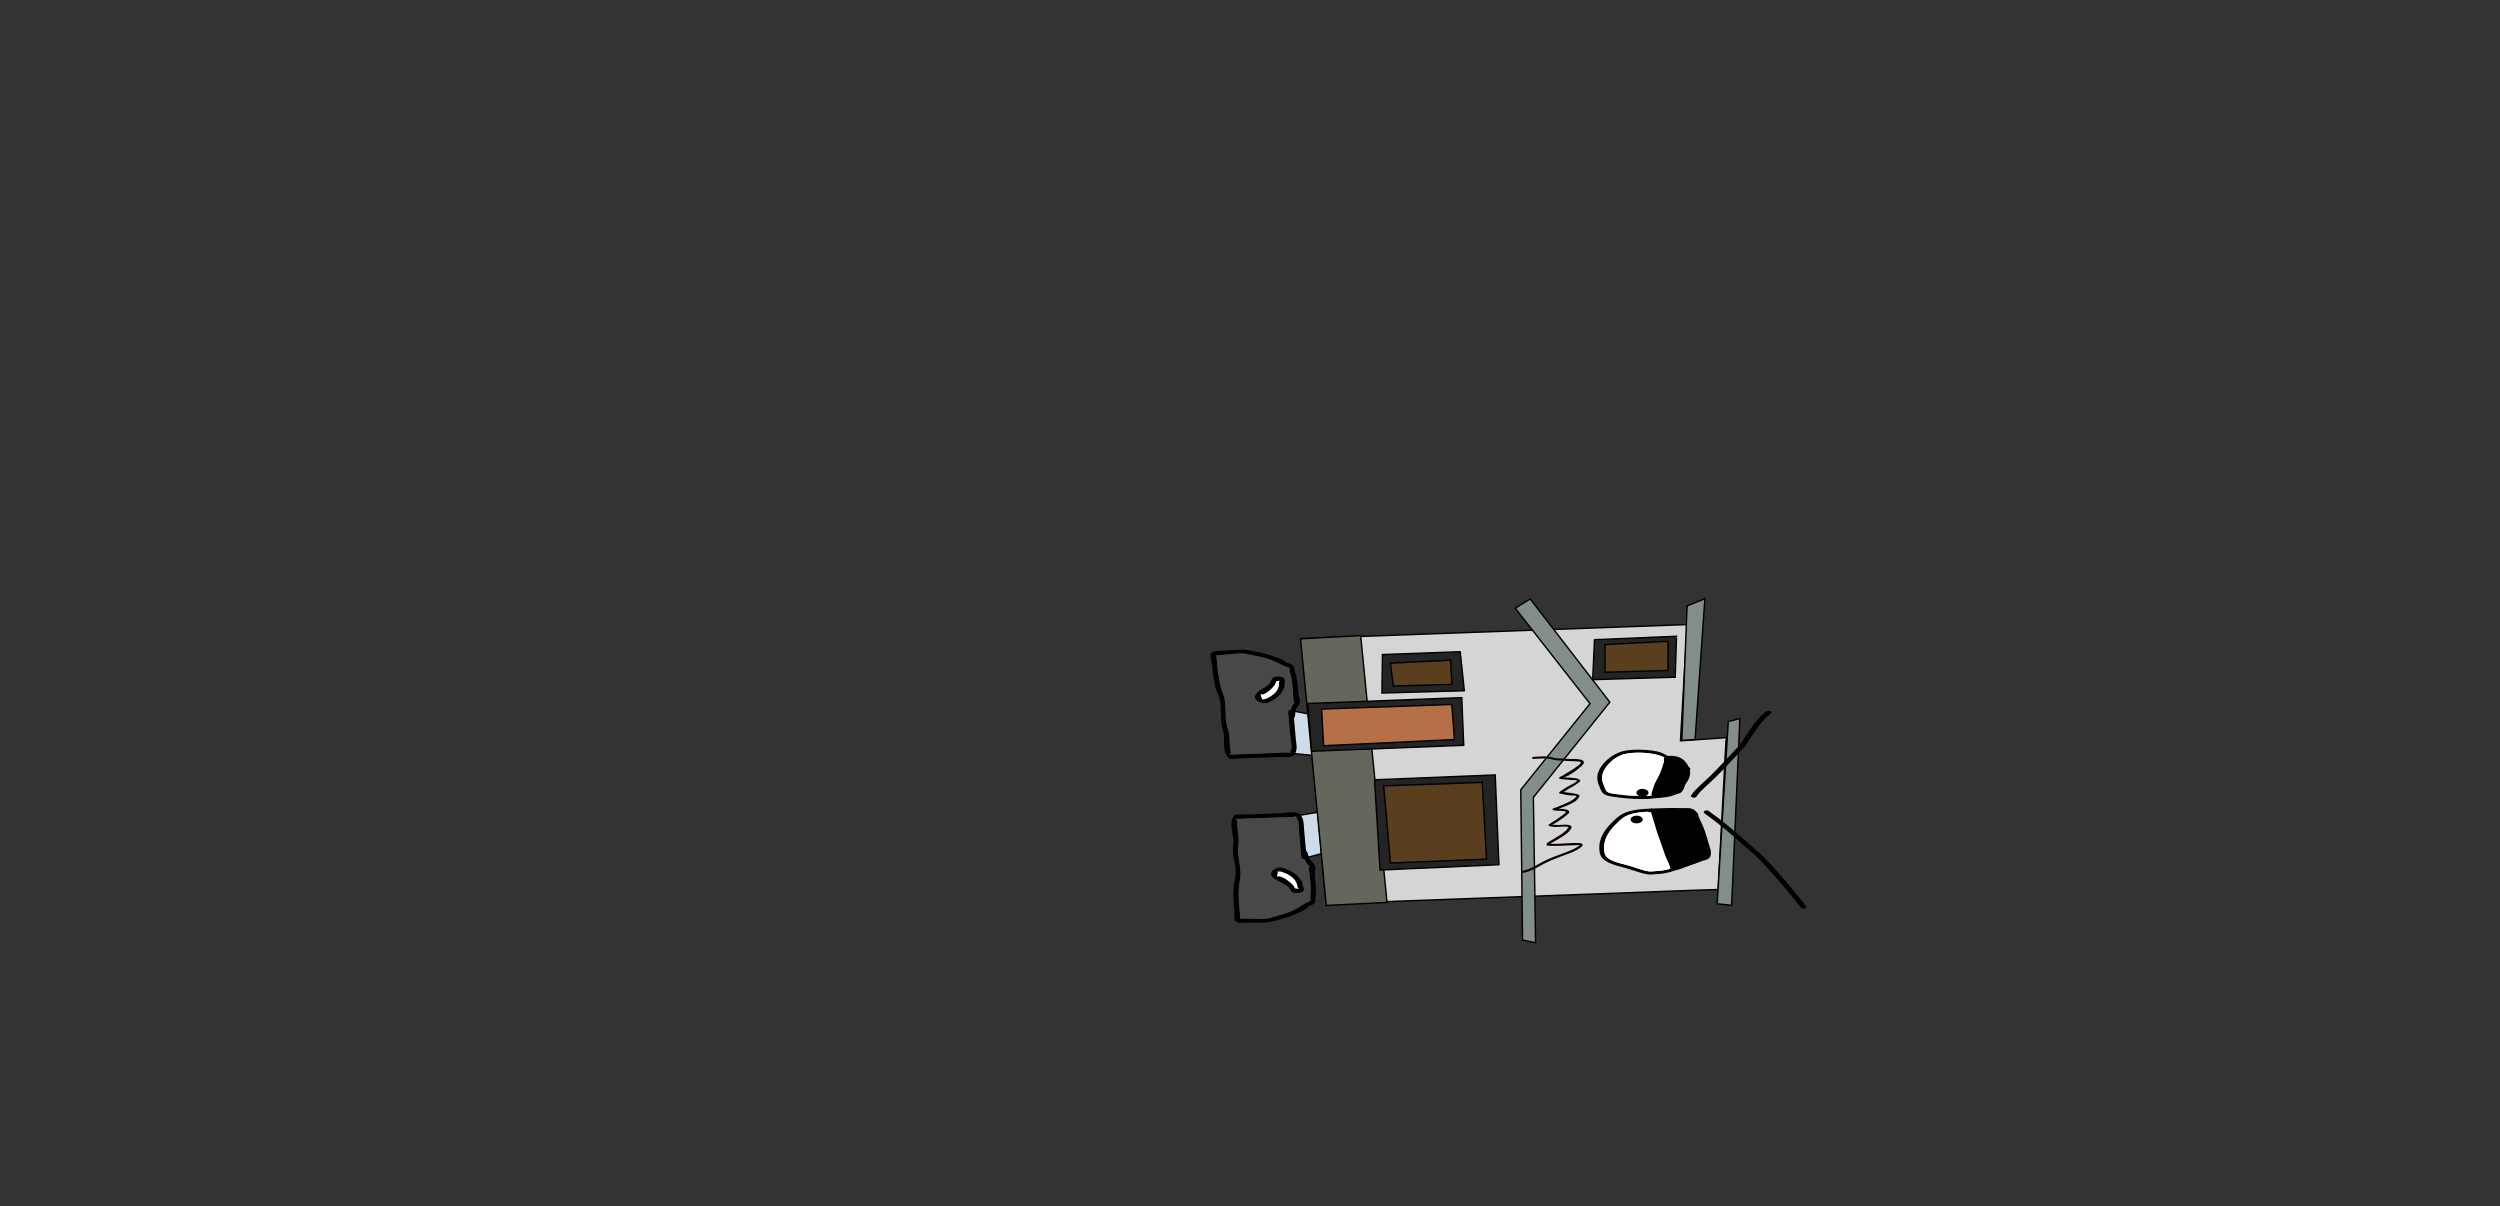 <svg version="1.1" xmlns="http://www.w3.org/2000/svg" xmlns:xlink="http://www.w3.org/1999/xlink" width="1733.093" height="836.336" viewBox="0,0,1733.093,836.336"><rect x="0" y="0" width="1733.093" height="836.336" fill="#333333" stroke="none"/><g transform="translate(546.547,238.168)"><g data-paper-data="{&quot;isPaintingLayer&quot;:true}" stroke-linejoin="miter" stroke-miterlimit="10" stroke-dasharray="" stroke-dashoffset="0" style="mix-blend-mode: normal"><path d="M-546.547,598.168v-836.336h1733.093v836.336z" fill="none" fill-rule="nonzero" stroke="#f00000" stroke-width="0" stroke-linecap="butt"/><g><path d="M347.086,254.225l41.641,7.845l2.742,26.102l-41.655,-3.983z" data-paper-data="{&quot;index&quot;:null}" fill="#cedce9" fill-rule="nonzero" stroke="#000000" stroke-width="1" stroke-linecap="round"/><path d="M348.999,251.662c0.494,-0.923 1.195,-3.103 2.209,-2.196c-0.344,-0.503 -0.77,-1.176 -0.9,-1.538c-0.62,-1.713 -0.362,-3.971 -0.524,-5.756c-0.446,-4.896 -0.633,-9.659 -2.229,-14.356c-0.721,-2.123 0.85,-2.771 -1.483,-3.345c-3.937,-1.216 -7.573,-3.644 -11.561,-5.142c-5.406,-2.031 -10.507,-2.708 -15.849,-3.878c-4.437,-1.384 -12.572,0.176 -17.354,0.352c-1.28,0.047 -3.519,0.564 -4.499,0.185c-0.01,0.412 -0.018,0.811 0.005,1.063c0.153,1.679 0.306,3.358 0.459,5.037c0.608,6.678 1.501,14.43 4.16,20.836c2.907,7.615 0.503,16.072 3.19,23.758c1.38,4.212 1.211,8.865 1.598,13.191c0.196,2.195 1.431,4.035 -0.46,5.07c-0.497,0.272 1.225,-0.045 1.837,-0.068c1.531,-0.056 3.061,-0.113 4.592,-0.169c8.572,-0.316 17.144,-0.631 25.715,-0.947c2.026,-0.075 9.238,-0.758 10.101,0.074c-0.002,-0.162 0.001,-0.345 0.001,-0.446c0.002,-0.893 -0.106,-1.388 0.463,-2.107c0.989,-1.247 -0.215,-5.285 -0.364,-6.921c-0.579,-6.356 -1.157,-12.711 -1.736,-19.067c0,0 -0.131,-1.439 1.706,-1.507c0.075,-0.003 0.148,-0.003 0.218,-0.001c0.123,-0.695 0.318,-1.399 0.705,-2.123zM351.78,274.223c0.349,3.837 1.668,8.708 -1.818,11.465c-1.997,1.58 -8.93,0.842 -11.796,0.948c-8.572,0.316 -17.144,0.631 -25.715,0.947c-0.979,0.036 -5.789,0.71 -6.429,0.237c-6.46,-4.785 -2.637,-14.393 -4.951,-20.442c-2.627,-7.515 0.268,-16.387 -3.139,-23.625c-2.74,-6.602 -3.706,-14.642 -4.333,-21.53c-0.09,-0.988 -1.585,-6.878 -0.688,-7.555c2.572,-1.94 4.893,-1.624 8.135,-1.743c5.864,-0.216 12.779,-1.288 18.529,-0.247c5.474,1.2 10.927,1.981 16.344,4.016c2.185,0.821 5.087,1.688 7.093,2.779c1.312,0.714 2.455,2.129 4.087,2.251c4.366,1.074 3.175,3.35 4.13,5.957c1.699,4.639 1.787,9.502 2.229,14.356c0.163,1.79 1.533,5.25 1.321,6.525c-0.37,2.22 -2.647,3.582 -3.163,5.739c-0.379,1.583 0.08,3.219 -0.919,5.087c-0.076,0.142 -0.152,0.284 -0.227,0.425c0.437,4.803 0.875,9.607 1.312,14.41z" data-paper-data="{&quot;index&quot;:null}" fill="#000000" fill-rule="nonzero" stroke="none" stroke-width="1" stroke-linecap="butt"/><path d="M348.384,253.801c-0.07,-0.002 -0.142,-0.002 -0.218,0.001c-1.837,0.068 -1.708,1.514 -1.708,1.514c0.579,6.356 1.124,12.746 1.703,19.102c0.149,1.635 1.345,5.678 0.356,6.925c-0.57,0.718 -0.465,1.214 -0.466,2.108c-0,0.101 -0.004,0.285 -0.002,0.446c-0.863,-0.832 -8.092,-0.144 -10.118,-0.069c-8.572,0.316 -17.195,0.63 -25.767,0.946c-1.531,0.056 -3.069,0.111 -4.6,0.167c-0.612,0.023 -2.337,0.339 -1.84,0.067c1.891,-1.036 0.652,-2.877 0.456,-5.072c-0.387,-4.326 -0.24,-8.991 -1.62,-13.203c-2.687,-7.685 -0.307,-16.218 -3.214,-23.833c-2.659,-6.406 -3.522,-14.191 -4.131,-20.869c-0.153,-1.679 -0.3,-3.361 -0.453,-5.04c-0.023,-0.253 -0.015,-0.651 -0.004,-1.064c0.98,0.378 3.225,-0.141 4.505,-0.188c4.782,-0.176 12.948,-1.744 17.385,-0.36c5.341,1.17 10.478,1.849 15.884,3.88c3.988,1.498 7.652,3.936 11.589,5.152c2.333,0.574 0.769,1.227 1.49,3.35c1.596,4.697 1.811,9.49 2.257,14.386c0.163,1.785 -0.09,4.063 0.531,5.776c0.131,0.361 0.557,1.04 0.901,1.543c-1.013,-0.907 -1.716,1.282 -2.209,2.205c-0.387,0.723 -0.583,1.436 -0.707,2.131z" data-paper-data="{&quot;noHover&quot;:false,&quot;origItem&quot;:[&quot;Path&quot;,{&quot;applyMatrix&quot;:true,&quot;segments&quot;:[[[579.60736,595.76373],[0.95609,-0.20262],[0.00646,0.07548]],[[579.61718,596],[0,-0.08208],[0,2]],[[577.61718,598],[0,0],[-8.83333,0]],[[551.11718,598],[8.83333,0],[-2.27308,0]],[[541.51161,598.28885],[1.67648,-1.19621],[-0.96568,0.68904]],[[538.61718,599],[1.23739,-0.09027],[-0.13966,0.01019]],[[537.99901,599.04541],[0.22447,-0.0134],[1.19653,0.85421]],[[538.61718,610],[0,-2.20646],[0,9.33333]],[[538.61718,638],[0,-9.33333],[0,1.66667]],[[538.61718,643],[0,-1.66667],[0,0.66667]],[[538.61718,645],[-0.35177,0.56631],[1.33831,-2.15456]],[[545.61718,644],[-3.04994,0.00386],[6.01206,-0.00761]],[[563.97058,644.43107],[-5.90478,-1.08158],[10.78253,2.15651]],[[597.04254,645.54479],[-10.6965,-2.40266],[9.00888,2.25222]],[[626.11718,648],[-9.28168,0],[2.33333,0]],[[633.11718,648],[-2.33333,0],[0.35109,0]],[[634.59021,647.90091],[-0.5707,0.05184],[-0.57412,-1.02596]],[[634.61718,643],[0,1.39387],[0,-5.20707]],[[634.21982,624.13246],[2.14282,4.67827],[-1.8936,-5.6808]],[[628.03948,607.31672],[3.08887,5.66543],[-2.2791,-4.1802]],[[620.32688,595.27881],[1.8857,4.15235],[-0.91417,-2.47477]],[[615.61718,594],[2.9771,0.57275],[-6.58756,-1.26734]],[[595.61718,593],[6.8054,0],[-2.48058,0]],[[587.61718,593],[2.40395,0.50364],[-0.50743,-0.10631]],[[585.44122,592.1748],[0.71481,0.32365],[1.30749,1.01011]],[[582.51161,594.78885],[1.25365,-0.62682],[-0.98239,0.4912]]],&quot;closed&quot;:true}],&quot;index&quot;:null}" fill="#484848" fill-rule="nonzero" stroke="none" stroke-width="1" stroke-linecap="butt"/><path d="M339.813,233.876c-0.621,0.023 -1.328,0.547 -1.842,0.317c-0.026,0.635 -0.149,1.278 -0.458,1.857c-1.192,2.23 -5.856,6.849 -9.168,7.39c-0.269,0.044 -0.371,-0.57 -0.603,-0.457c-0.772,0.377 0.883,3.155 0.684,3.489c-0.045,0.076 -0.122,0.115 -0.219,0.133c0.303,-0.026 0.596,-0.051 0.781,-0.058c0.651,-0.024 1.354,-0.03 1.915,-0.279c4.953,-2.127 9.541,-5.472 9.042,-10.953c0,0 -0.059,-0.647 0.456,-1.094c0.09,-0.146 0.201,-0.261 0.337,-0.34c-0.352,-0.006 -0.711,-0.013 -0.924,-0.005zM327.15,246.615c-0.367,0.112 0.254,0.06 0.904,0.003c-0.284,0.004 -0.654,-0.08 -0.904,-0.003zM332.779,248.782c-4.405,1.958 -11.449,-1.859 -8.712,-5.663c2.583,-3.589 8.303,-4.982 10.042,-8.235c0.587,-1.099 0.844,-2.399 1.911,-3.243c1.691,-1.337 7.91,-1.001 8.132,1.429c0.159,1.75 -0.487,2.639 -0.338,4.268l0.066,0.719c0,0 0.075,0.826 -0.687,1.256c-1.388,4.328 -5.651,7.229 -10.413,9.468z" data-paper-data="{&quot;index&quot;:null}" fill="#000000" fill-rule="nonzero" stroke="none" stroke-width="1" stroke-linecap="butt"/><path d="M340.793,233.826c-0.135,0.079 -0.247,0.194 -0.337,0.34c-0.515,0.447 -0.452,1.096 -0.452,1.096c0.499,5.481 -4.186,8.945 -9.139,11.071c-0.561,0.249 -1.278,0.249 -1.928,0.273c-0.185,0.007 -0.482,0.029 -0.785,0.055c0.097,-0.018 0.174,-0.057 0.219,-0.132c0.199,-0.334 -1.483,-3.136 -0.71,-3.512c0.232,-0.113 0.489,0.427 0.758,0.383c3.312,-0.541 7.948,-5.181 9.14,-7.411c0.309,-0.578 0.425,-1.225 0.45,-1.86c0.514,0.229 1.233,-0.289 1.854,-0.312c0.213,-0.008 0.577,0.002 0.929,0.008z" data-paper-data="{&quot;noHover&quot;:false,&quot;origItem&quot;:[&quot;Path&quot;,{&quot;applyMatrix&quot;:true,&quot;segments&quot;:[[[607.563,601.99816],[0.02649,0.38155],[-0.10299,0.15484]],[[607.10872,602.39727],[0.1976,-0.11227],[-0.59254,0.60273]],[[605.61718,603],[0,0],[-7.618,0]],[[590.90604,613.89443],[2.69308,-5.58508],[-0.31682,0.63364]],[[590.61718,616],[0,-0.70843],[0,0.20156]],[[590.57685,616.85325],[0.02106,-0.33136],[0.02013,-0.10671]],[[590.74964,616.60263],[-0.10238,0.05628],[0.45234,-0.24865]],[[595.61718,617],[-0.48256,0.87548],[0.14503,-0.26312]],[[594.95308,616.3906],[-0.04725,0.29671],[0.58086,-3.64773]],[[604.72276,605.71115],[-3.02833,1.51416],[0.78545,-0.39273]],[[607.27135,605.03032],[-0.87898,0.0905],[-0.34365,-0.53523]],[[607.61718,603],[0,0.6759],[0,-0.23192]]],&quot;closed&quot;:true}],&quot;index&quot;:null}" fill="#ffffff" fill-rule="nonzero" stroke="none" stroke-width="1" stroke-linecap="butt"/><path d="M353.728,327.169l40.654,-7.013l2.014,26.129l-39.939,10.849z" fill="#cedce9" fill-rule="nonzero" stroke="#000000" stroke-width="1" stroke-linecap="round"/><path d="M358.821,359.539c-0.515,-0.69 -0.837,-1.376 -1.086,-2.057c-0.069,0.007 -0.141,0.012 -0.216,0.015c-1.837,0.068 -1.968,-1.371 -1.968,-1.371c-0.579,-6.356 -1.157,-12.711 -1.736,-19.067c-0.149,-1.635 0.314,-5.736 -0.895,-6.901c-0.696,-0.672 -0.679,-1.171 -0.843,-2.058c-0.019,-0.1 -0.055,-0.282 -0.082,-0.443c-0.706,0.89 -7.994,0.741 -10.02,0.815c-8.572,0.316 -17.144,0.631 -25.715,0.947c-1.531,0.056 -3.061,0.113 -4.592,0.169c-0.612,0.023 -2.38,-0.166 -1.837,0.068c2.066,0.89 1.174,2.808 1.377,5.003c0.401,4.325 1.413,8.935 0.807,13.22c-1.274,7.831 2.65,16.055 1.144,23.833c-1.478,6.558 -0.958,14.324 -0.35,21.002c0.153,1.679 0.306,3.358 0.459,5.037c0.023,0.253 0.103,0.648 0.188,1.056c0.905,-0.448 3.223,-0.099 4.503,-0.146c4.782,-0.176 13.146,0.776 17.302,-0.924c5.093,-1.555 10.038,-2.601 15.039,-5.015c3.69,-1.781 6.86,-4.459 10.55,-5.956c2.213,-0.741 0.535,-1.27 0.866,-3.432c0.732,-4.783 0.054,-9.527 -0.392,-14.424c-0.163,-1.785 -0.829,-4.009 -0.524,-5.756c0.064,-0.369 0.365,-1.068 0.615,-1.594c-0.842,0.975 -1.935,-1.139 -2.593,-2.019zM357.489,336.924c0.437,4.803 0.875,9.607 1.312,14.41c0.101,0.135 0.202,0.271 0.303,0.406c1.331,1.782 1.172,3.441 1.836,4.986c0.905,2.105 3.414,3.291 4.184,5.469c0.442,1.251 -0.291,4.788 -0.128,6.578c0.442,4.855 1.238,9.691 0.392,14.424c-0.475,2.659 1.121,4.832 -3.021,6.22c-1.599,0.241 -2.477,1.731 -3.651,2.536c-1.794,1.231 -4.519,2.305 -6.541,3.281c-5.012,2.419 -10.286,3.596 -15.506,5.189c-5.523,1.456 -12.587,0.899 -18.45,1.114c-3.242,0.119 -5.49,0.604 -8.397,-1.135c-1.014,-0.606 -0.598,-6.567 -0.688,-7.555c-0.627,-6.888 -1.127,-14.945 0.396,-21.704c2.07,-7.44 -2.416,-16.04 -1.17,-23.698c1.201,-6.178 -4.34,-15.441 1.208,-20.669c0.549,-0.518 5.45,-0.201 6.429,-0.237c8.572,-0.316 17.144,-0.631 25.715,-0.947c2.866,-0.106 9.618,-1.347 11.889,0.076c3.963,2.483 3.537,7.418 3.887,11.255z" data-paper-data="{&quot;index&quot;:null}" fill="#000000" fill-rule="nonzero" stroke="none" stroke-width="1" stroke-linecap="butt"/><path d="M357.822,357.459c0.249,0.681 0.573,1.375 1.089,2.065c0.658,0.881 1.753,3.003 2.595,2.028c-0.25,0.525 -0.55,1.231 -0.615,1.599c-0.305,1.747 0.359,3.991 0.521,5.776c0.446,4.896 1.101,9.673 0.369,14.456c-0.331,2.161 1.34,2.695 -0.872,3.437c-3.69,1.497 -6.887,4.187 -10.577,5.968c-5.001,2.414 -9.98,3.465 -15.073,5.02c-4.156,1.7 -12.552,0.742 -17.334,0.918c-1.28,0.047 -3.605,-0.304 -4.51,0.144c-0.085,-0.409 -0.166,-0.804 -0.189,-1.057c-0.153,-1.679 -0.312,-3.36 -0.465,-5.039c-0.608,-6.678 -1.163,-14.475 0.315,-21.033c1.506,-7.777 -2.407,-16.079 -1.133,-23.91c0.607,-4.285 -0.386,-8.908 -0.787,-13.234c-0.203,-2.194 0.693,-4.114 -1.373,-5.005c-0.543,-0.234 1.227,-0.046 1.839,-0.069c1.531,-0.056 3.069,-0.115 4.599,-0.172c8.572,-0.316 17.194,-0.636 25.766,-0.952c2.026,-0.075 9.332,0.078 10.038,-0.812c0.027,0.161 0.064,0.343 0.083,0.443c0.164,0.887 0.15,1.388 0.846,2.059c1.208,1.166 0.755,5.269 0.903,6.905c0.579,6.356 1.197,12.744 1.776,19.099c0,0 0.135,1.446 1.972,1.378c0.075,-0.003 0.147,-0.008 0.216,-0.015z" data-paper-data="{&quot;noHover&quot;:false,&quot;origItem&quot;:[&quot;Path&quot;,{&quot;applyMatrix&quot;:true,&quot;segments&quot;:[[[579.60736,595.76373],[0.95609,-0.20262],[0.00646,0.07548]],[[579.61718,596],[0,-0.08208],[0,2]],[[577.61718,598],[0,0],[-8.83333,0]],[[551.11718,598],[8.83333,0],[-2.27308,0]],[[541.51161,598.28885],[1.67648,-1.19621],[-0.96568,0.68904]],[[538.61718,599],[1.23739,-0.09027],[-0.13966,0.01019]],[[537.99901,599.04541],[0.22447,-0.0134],[1.19653,0.85421]],[[538.61718,610],[0,-2.20646],[0,9.33333]],[[538.61718,638],[0,-9.33333],[0,1.66667]],[[538.61718,643],[0,-1.66667],[0,0.66667]],[[538.61718,645],[-0.35177,0.56631],[1.33831,-2.15456]],[[545.61718,644],[-3.04994,0.00386],[6.01206,-0.00761]],[[563.97058,644.43107],[-5.90478,-1.08158],[10.78253,2.15651]],[[597.04254,645.54479],[-10.6965,-2.40266],[9.00888,2.25222]],[[626.11718,648],[-9.28168,0],[2.33333,0]],[[633.11718,648],[-2.33333,0],[0.35109,0]],[[634.59021,647.90091],[-0.5707,0.05184],[-0.57412,-1.02596]],[[634.61718,643],[0,1.39387],[0,-5.20707]],[[634.21982,624.13246],[2.14282,4.67827],[-1.8936,-5.6808]],[[628.03948,607.31672],[3.08887,5.66543],[-2.2791,-4.1802]],[[620.32688,595.27881],[1.8857,4.15235],[-0.91417,-2.47477]],[[615.61718,594],[2.9771,0.57275],[-6.58756,-1.26734]],[[595.61718,593],[6.8054,0],[-2.48058,0]],[[587.61718,593],[2.40395,0.50364],[-0.50743,-0.10631]],[[585.44122,592.1748],[0.71481,0.32365],[1.30749,1.01011]],[[582.51161,594.78885],[1.25365,-0.62682],[-0.98239,0.4912]]],&quot;closed&quot;:true}],&quot;index&quot;:null}" fill="#484848" fill-rule="nonzero" stroke="none" stroke-width="1" stroke-linecap="butt"/><path d="M352.925,377.88c0.213,-0.008 0.568,-0.041 0.917,-0.073c-0.149,-0.069 -0.28,-0.175 -0.396,-0.313c-0.592,-0.406 -0.651,-1.053 -0.651,-1.053c-0.499,-5.481 -5.663,-8.467 -10.969,-10.216c-0.603,-0.207 -1.302,-0.161 -1.953,-0.137c-0.185,0.007 -0.481,0.004 -0.786,-0c0.099,0.011 0.183,0.044 0.241,0.116c0.258,0.317 -0.882,3.198 -0.046,3.516c0.251,0.095 0.241,-0.522 0.516,-0.498c3.388,0.295 8.859,4.54 10.448,6.668c0.412,0.552 0.652,1.181 0.792,1.811c0.469,-0.265 1.267,0.203 1.887,0.18zM338.933,366.086c-0.656,-0.009 -1.283,-0.015 -0.898,0.07c0.263,0.058 0.615,-0.053 0.898,-0.07zM343.233,363.59c5.136,1.874 9.898,4.443 12.062,8.641c0.835,0.371 0.91,1.197 0.91,1.197l0.066,0.719c0.148,1.629 0.951,2.464 1.111,4.214c0.221,2.43 -5.896,3.221 -7.818,2.016c-1.213,-0.76 -1.704,-2.033 -2.487,-3.081c-2.317,-3.103 -8.253,-4.067 -11.469,-7.442c-3.409,-3.577 2.895,-7.886 7.626,-6.265z" data-paper-data="{&quot;index&quot;:null}" fill="#000000" fill-rule="nonzero" stroke="none" stroke-width="1" stroke-linecap="butt"/><path d="M353.908,377.858c-0.349,0.032 -0.708,0.069 -0.921,0.076c-0.621,0.023 -1.429,-0.439 -1.898,-0.174c-0.141,-0.629 -0.373,-1.263 -0.785,-1.815c-1.589,-2.128 -7.036,-6.396 -10.424,-6.69c-0.276,-0.024 -0.433,0.531 -0.684,0.436c-0.836,-0.318 0.326,-3.224 0.068,-3.541c-0.058,-0.072 -0.143,-0.105 -0.242,-0.116c0.306,0.004 0.605,0.004 0.79,-0.003c0.651,-0.024 1.362,-0.077 1.965,0.13c5.306,1.749 10.589,4.845 11.088,10.326c0,0 0.055,0.65 0.648,1.056c0.116,0.138 0.247,0.245 0.396,0.313z" data-paper-data="{&quot;noHover&quot;:false,&quot;origItem&quot;:[&quot;Path&quot;,{&quot;applyMatrix&quot;:true,&quot;segments&quot;:[[[607.563,601.99816],[0.02649,0.38155],[-0.10299,0.15484]],[[607.10872,602.39727],[0.1976,-0.11227],[-0.59254,0.60273]],[[605.61718,603],[0,0],[-7.618,0]],[[590.90604,613.89443],[2.69308,-5.58508],[-0.31682,0.63364]],[[590.61718,616],[0,-0.70843],[0,0.20156]],[[590.57685,616.85325],[0.02106,-0.33136],[0.02013,-0.10671]],[[590.74964,616.60263],[-0.10238,0.05628],[0.45234,-0.24865]],[[595.61718,617],[-0.48256,0.87548],[0.14503,-0.26312]],[[594.95308,616.3906],[-0.04725,0.29671],[0.58086,-3.64773]],[[604.72276,605.71115],[-3.02833,1.51416],[0.78545,-0.39273]],[[607.27135,605.03032],[-0.87898,0.0905],[-0.34365,-0.53523]],[[607.61718,603],[0,0.6759],[0,-0.23192]]],&quot;closed&quot;:true}],&quot;index&quot;:null}" fill="#ffffff" fill-rule="nonzero" stroke="none" stroke-width="1" stroke-linecap="butt"/><path d="M387.76,255.706c0.602,6.235 1.136,12.473 1.603,18.713c-0.518,-3.112 -0.905,-6.248 -1.16,-9.407c-0.286,-3.141 -0.433,-6.243 -0.443,-9.305z" fill="#884f38" fill-rule="evenodd" stroke="none" stroke-width="1" stroke-linecap="butt"/><path d="M355.464,204.498l267.581,-9.689l-4.631,80.579l32.197,-2.203l-0.644,1.992l-5.45,103.311l-15.386,0.468l-231.263,8.516l-5.721,-0.511l-19.451,1.11l-15.839,-173.946z" fill="#d5d5d5" fill-rule="nonzero" stroke="#000000" stroke-width="1" stroke-linecap="round"/><path d="M396.7,202.422l18.291,185.01l-42.113,2.076l-17.858,-184.797z" fill="#65675c" fill-rule="nonzero" stroke="#000000" stroke-width="1" stroke-linecap="round"/><path d="M360.081,249.535l106.727,-4.061l1.356,33.019l-105.378,4.143z" fill="#242424" fill-rule="nonzero" stroke="#000000" stroke-width="1" stroke-linecap="round"/><path d="M369.614,253.384l90.297,-3.194l1.804,24.341l-90.665,4.257z" fill="#b57047" fill-rule="nonzero" stroke="#000000" stroke-width="1" stroke-linecap="round"/><path d="M411.83,215.611l53.883,-1.984l2.876,27.058l-57.119,1.578z" fill="#242424" fill-rule="nonzero" stroke="#000000" stroke-width="1" stroke-linecap="round"/><path d="M417.325,221.576l41.702,-2.06l0.907,16.763l-40.551,1.1z" fill="#593f1e" fill-rule="nonzero" stroke="#000000" stroke-width="1" stroke-linecap="round"/><path d="M489.999,299.046l2.572,62.237l-82.411,3.691l-3.841,-62.584z" fill="#242424" fill-rule="nonzero" stroke="#000000" stroke-width="1" stroke-linecap="round"/><path d="M480.979,304.233l2.984,53.168l-66.611,2.715l-4.665,-53.499z" fill="#593f1e" fill-rule="nonzero" stroke="#000000" stroke-width="1" stroke-linecap="round"/><path d="M555.712,249.647l-51.838,-66.197l10.352,-6.418l55.217,71.584l-53.008,65.99l1.542,100.79l-9.046,-1.898l-1.229,-104.148z" fill="#838e8a" fill-rule="nonzero" stroke="#000000" stroke-width="1" stroke-linecap="round"/><path d="M615.684,202.921l-0.924,28.379l-53.096,1.562l-4.113,0.151l1.237,-27.209l0.158,-0.531z" fill="#242424" fill-rule="nonzero" stroke="#000000" stroke-width="1" stroke-linecap="round"/><path d="M609.812,206.418l-0.017,20.209l-43.636,1.213l-0.093,-19.155z" fill="#593f1e" fill-rule="nonzero" stroke="#000000" stroke-width="1" stroke-linecap="round"/><path d="M619.367,275.09l3.636,-93.205l12.334,-5.047l-6.791,97.652z" fill="#838e8a" fill-rule="nonzero" stroke="#000000" stroke-width="1" stroke-linecap="round"/><path d="M659.615,259.895l-5.745,129.534l-10.003,-1.075l7.694,-126.26z" fill="#838e8a" fill-rule="nonzero" stroke="#000000" stroke-width="1" stroke-linecap="round"/><path d="M624.892,295.674c1.641,6.481 -5.552,14.373 -14.185,17.332c-5.588,1.915 -13.003,2.871 -19.286,2.764c-5.661,-0.109 -10.689,-0.349 -16.223,-1.138c-3.042,-0.434 -6.968,-0.689 -9.404,-2.086c-2.359,-1.353 -2.805,-3.883 -3.652,-5.705c-3.232,-6.952 -0.5,-13.023 6.051,-18.823c2.38,-2.07 6.551,-4.545 10.475,-5.477c6.506,-1.545 17.256,-1.198 23.743,0.25c5.764,1.287 7.941,4.208 12.435,6.384c2.447,1.184 5.978,0.781 7.964,2.337c0.575,0.451 0.721,1.067 1.081,1.6l1.19,1.312c0,0 0.648,0.717 -0.19,1.251zM617.943,292.218c-1.547,-0.372 -3.403,-0.532 -5.109,-1.337c-2.449,-1.156 -3.8,-3.016 -6.138,-4.201c-6.197,-3.141 -19.395,-3.88 -26.787,-2.157c-3.301,0.769 -7.029,2.978 -8.994,4.742c-5.974,5.252 -8.505,10.667 -5.557,16.97c0.6,1.282 0.983,3.788 2.703,4.739c1.941,1.074 5.501,1.239 7.871,1.577c5.332,0.759 10.131,0.982 15.591,1.087c5.67,0.122 12.488,-0.774 17.537,-2.49c7.975,-2.71 14.45,-10.251 12.241,-16.015c-0.359,-0.937 -1.986,-1.459 -2.948,-2.205c0,0 -0.403,-0.313 -0.41,-0.711z" data-paper-data="{&quot;index&quot;:null}" fill="#080000" fill-rule="nonzero" stroke="none" stroke-width="0.5" stroke-linecap="butt"/><path d="M618.405,292.917c0.962,0.746 2.591,1.272 2.95,2.21c2.209,5.764 -4.286,13.34 -12.261,16.049c-5.05,1.716 -11.905,2.62 -17.576,2.498c-5.46,-0.105 -10.289,-0.335 -15.621,-1.094c-2.37,-0.338 -5.939,-0.509 -7.881,-1.583c-1.719,-0.951 -2.11,-3.465 -2.71,-4.747c-2.949,-6.303 -0.413,-11.751 5.561,-17.004c1.964,-1.764 5.711,-3.984 9.012,-4.753c7.392,-1.723 20.652,-0.982 26.849,2.159c2.339,1.185 3.704,3.055 6.153,4.211c1.707,0.806 3.566,0.97 5.113,1.342c0.007,0.398 0.411,0.712 0.411,0.712z" data-paper-data="{&quot;noHover&quot;:false,&quot;origItem&quot;:[&quot;Path&quot;,{&quot;applyMatrix&quot;:true,&quot;segments&quot;:[[[242.36308,94.44509],[0.55935,0.02605],[-0.60288,1.35103]],[[240.22113,98.89885],[1.21949,-1.45844],[-1.75016,2.09309]],[[234.00416,104.03862],[1.78511,-1.99193],[-4.73058,5.27863]],[[229.59018,127.78406],[-2.0367,-6.74107],[0.90961,3.01063]],[[235.78421,136.201],[-2.37514,-1.89768],[7.06666,5.76203]],[[259.32625,142.54284],[-9.00308,2.12064],[1.83146,-0.43139]],[[266.12128,140.51457],[-1.42462,1.45816],[1.60848,-1.64635]],[[268.74272,133.61401],[-0.59653,2.0889],[1.34214,-4.69981]],[[271.07546,119.78016],[-0.42946,4.86722],[0.46491,-5.05363]],[[268.48641,103.9171],[2.14806,4.64868],[-3.3927,-7.34221]],[[246.63053,91.68342],[8.20857,-1.50389],[-1.33466,0.24452]],[[243.38226,94.13672],[1.09735,-0.79807],[0,0]]],&quot;closed&quot;:true}],&quot;index&quot;:null}" fill="#ffffff" fill-rule="nonzero" stroke="none" stroke-width="0.5" stroke-linecap="butt"/><path d="M631.801,333.874c2.868,4.548 3.873,9.3 4.322,14.268c0.257,2.843 0.896,6.533 -1.773,9.024c-3.086,2.88 -9.028,4.284 -13.555,5.977c-6.317,2.362 -11.737,4.411 -19.229,4.679c-1.874,0.067 -3.791,0.427 -5.624,0.171c-5.485,-0.768 -10.488,-3.086 -15.645,-4.424c-8.398,-2.179 -16.527,-4.152 -17.84,-10.506c-1.413,-7.498 1.641,-14.157 7.893,-20.458c2.062,-2.079 4.705,-4.852 7.695,-6.436c6.067,-3.212 14.087,-3.587 21.571,-3.862c6.549,-0.241 13.018,-0.487 19.574,-0.21c2.995,0.127 6.53,-0.38 8.743,1.258c1.814,1.342 1.154,2.969 1.49,4.544c0.302,1.414 0.881,2.847 1.439,4.229l0.793,1.065c0,0 0.238,0.322 0.145,0.682zM627.045,331.21c-0.388,-1.007 -0.733,-2.026 -0.948,-3.038c-0.217,-1.02 0.341,-2.553 -0.73,-3.445c-1.034,-0.86 -4.867,-0.438 -6.4,-0.503c-6.416,-0.272 -12.748,-0.025 -19.157,0.211c-6.711,0.247 -14.107,0.475 -19.579,3.35c-2.737,1.438 -5.161,4.054 -7.045,5.956c-5.828,5.885 -8.745,12.052 -7.401,19.064c0.922,5.441 8.743,6.959 15.778,8.787c4.924,1.279 9.722,3.506 14.924,4.295c1.59,0.241 3.262,-0.141 4.895,-0.196c6.929,-0.234 11.873,-2.204 17.713,-4.388c4.118,-1.54 9.601,-2.798 12.505,-5.36c2.193,-1.934 1.378,-5.464 1.175,-7.679c-0.514,-5.604 -1.69,-10.925 -5.789,-15.969c0,0 -0.482,-0.595 0.059,-1.085z" data-paper-data="{&quot;index&quot;:null}" fill="#080000" fill-rule="nonzero" stroke="none" stroke-width="0.5" stroke-linecap="butt"/><path d="M627.032,332.275c4.099,5.045 5.284,10.391 5.799,15.995c0.203,2.216 1.012,5.757 -1.18,7.691c-2.904,2.561 -8.402,3.831 -12.52,5.371c-5.84,2.184 -10.815,4.161 -17.743,4.396c-1.632,0.055 -3.313,0.437 -4.903,0.196c-5.201,-0.789 -10.027,-3.021 -14.951,-4.301c-7.036,-1.828 -14.878,-3.364 -15.8,-8.805c-1.344,-7.012 1.579,-13.212 7.407,-19.097c1.884,-1.902 4.323,-4.526 7.059,-5.965c5.471,-2.876 12.901,-3.109 19.612,-3.356c6.409,-0.236 12.768,-0.478 19.184,-0.206c1.533,0.065 5.373,-0.354 6.406,0.506c1.071,0.891 0.518,2.428 0.735,3.447c0.215,1.012 0.564,2.035 0.952,3.041c-0.541,0.49 -0.057,1.086 -0.057,1.086z" data-paper-data="{&quot;noHover&quot;:false,&quot;origItem&quot;:[&quot;Path&quot;,{&quot;applyMatrix&quot;:true,&quot;segments&quot;:[[[297.58827,89.48717],[0.66043,0.52295],[-1.43347,0.2647]],[[293.273,90.08651],[1.43289,-0.10983],[-1.44305,0.11061]],[[288.39778,90.45861],[1.30718,-0.88414],[-1.26148,0.85323]],[[287.36052,96.13283],[0.17056,-1.36327],[-0.71408,5.70749]],[[286.66667,113.25695],[0,-5.74266],[0,6.01312]],[[290.35873,131.01313],[-3.75518,-5.11979],[1.8782,2.56072]],[[298.35761,137.78829],[-2.5737,-1.83699],[7.96215,5.68303]],[[324.74561,145.947],[-9.91619,0.63019],[7.68777,-0.38104]],[[337.9009,132.57163],[-2.93108,6.1342],[2.05132,-4.29303]],[[344.70331,119.59411],[-1.37698,4.58048],[0.42097,-1.40035]],[[344.68132,115.2074],[-0.0069,1.46224],[0.02929,-6.20628]],[[339.43573,99.03331],[2.76479,5.39271],[-1.9493,-3.80268]],[[332.55614,87.4303],[3.44661,2.8014],[-2.60252,-2.11533]],[[321.83333,85.75695],[3.12183,-0.00146],[-7.89622,0.00369]],[[299.10921,89.62767],[7.2962,-3.24989],[0,0]]],&quot;closed&quot;:true}],&quot;index&quot;:null}" fill="#ffffff" fill-rule="nonzero" stroke="none" stroke-width="0.5" stroke-linecap="butt"/><path d="M587.803,327.29c2.311,-0.085 4.294,1.038 4.428,2.507c0.134,1.47 -1.632,2.731 -3.943,2.816c-2.311,0.085 -4.294,-1.038 -4.428,-2.507c-0.134,-1.47 1.631,-2.731 3.943,-2.816z" data-paper-data="{&quot;index&quot;:null}" fill="#000000" fill-rule="nonzero" stroke="none" stroke-width="0.5" stroke-linecap="butt"/><path d="M591.831,308.734c2.311,-0.085 4.294,1.038 4.428,2.507c0.134,1.47 -1.632,2.731 -3.943,2.816c-2.312,0.085 -4.294,-1.038 -4.428,-2.507c-0.134,-1.47 1.631,-2.731 3.943,-2.816z" data-paper-data="{&quot;index&quot;:null}" fill="#000000" fill-rule="nonzero" stroke="none" stroke-width="0.5" stroke-linecap="butt"/><path d="M681.498,255.792c0.071,0.781 -0.675,1.099 -1.238,1.228c-7.703,6.47 -11.946,14.756 -17.06,22.153c-6.852,7.397 -13.611,14.82 -20.943,22.029c-4.189,4.119 -9.757,8.335 -12.773,12.846c0,0 -0.772,1.143 -2.57,0.652c-1.798,-0.491 -1.025,-1.634 -1.025,-1.634c3.168,-4.646 8.755,-8.961 13.082,-13.215c7.262,-7.14 13.93,-14.498 20.746,-21.812c5.301,-7.706 9.751,-16.266 17.912,-22.926l1.802,-0.491c0,0 1.953,-0.072 2.066,1.17z" data-paper-data="{&quot;index&quot;:null}" fill="#000000" fill-rule="nonzero" stroke="none" stroke-width="0.5" stroke-linecap="butt"/><path d="M704.636,391.626c-1.744,0.563 -2.63,-0.546 -2.63,-0.546l-1.671,-2.092c-8.289,-10.379 -16.783,-20.479 -26.269,-30.436c-3.879,-4.075 -8.538,-7.854 -12.923,-11.714c-8.276,-7.287 -16.595,-14.479 -26.042,-21.142c0,0 -1.308,-0.925 0.146,-1.757c1.455,-0.832 2.763,0.093 2.763,0.093c9.516,6.745 17.944,13.987 26.305,21.349c4.448,3.916 9.158,7.75 13.098,11.882c9.537,10.009 18.079,20.165 26.411,30.599l1.671,2.092c0,0 0.886,1.109 -0.858,1.673z" data-paper-data="{&quot;index&quot;:null}" fill="#000000" fill-rule="nonzero" stroke="none" stroke-width="0.5" stroke-linecap="butt"/><path d="M607.103,289.482c-0.194,-0.967 -0.403,-1.948 0.321,-2.818c0.861,-1.035 2.266,-0.808 3.868,-0.867c4.085,-0.15 7.818,1.223 9.96,3.472c4.646,5.169 3.304,11.146 0.384,16.504c-0.658,1.94 -0.913,3.984 -3.019,5.544c-0.769,0.569 -1.767,0.766 -2.785,0.961c-0.684,0.132 -1.133,0.558 -1.754,0.783c-3.106,1.124 -6.853,1.674 -10.371,1.803c-0.979,0.036 -3.146,0.356 -4.058,0.098c-1.25,-0.355 -1.436,-2.455 -1.227,-3.196c0.911,-3.233 1.847,-6.429 3.673,-9.536c2.468,-4.2 3.798,-8.402 5.008,-12.747z" fill="#000000" fill-rule="nonzero" stroke="none" stroke-width="0.5" stroke-linecap="butt"/><path d="M596.653,323.883c0.24,-0.009 0.401,0.039 0.509,0.104c0.202,-0.009 0.402,-0.02 0.601,-0.031c-0.106,-0.371 -0.211,-0.742 -0.315,-1.113c0,0 -0.121,-0.431 0.556,-0.508c0.678,-0.077 0.799,0.354 0.799,0.354c0.11,0.39 0.22,0.78 0.332,1.17c2.491,-0.208 4.809,-0.567 7.308,-0.95c4.041,-0.619 8.942,-0.341 13.101,-0.494c1.672,-0.062 3.995,-0.361 5.611,-0.038c1.84,0.368 4.459,2.108 5.176,3.2c0.589,0.897 0.464,1.987 0.875,2.897c0.747,1.658 1.554,3.345 2.326,5.014c2.675,5.779 3.899,11.871 5.861,17.771c0.075,2.048 0.594,4.2 -1.639,5.908c-0.9,0.688 -2.865,1.006 -4.067,1.445c-3.906,1.428 -7.906,2.659 -11.737,4.178c-2.209,0.875 -4.579,1.876 -7.207,1.982c-0.973,0.039 -2.399,0.234 -3.159,-0.327c-0.29,-0.213 -0.12,-0.559 -0.193,-0.836c-0.218,-0.827 -0.422,-1.691 -0.743,-2.504c-0.846,-2.145 -2.108,-4.217 -2.844,-6.384c-1.878,-5.544 -3.842,-11.1 -5.816,-16.635c-1.363,-4.418 -2.706,-8.835 -3.977,-13.263c-0.416,0.025 -0.838,0.046 -1.266,0.061l-0.739,-0.537c0,0 -0.04,-0.437 0.648,-0.463z" fill="#000000" fill-rule="nonzero" stroke="none" stroke-width="0.5" stroke-linecap="butt"/><path d="M515.505,287.26c-0.064,-0.707 1.048,-0.748 1.048,-0.748l0.147,-0.005c2.731,-0.101 5.634,-0.397 8.362,-0.303c2.87,0.099 5.576,1.11 8.463,1.384c1.576,0.15 3.162,0.007 4.748,0.216c3.1,0.427 11.152,-0.576 12.945,1.735c0.989,1.274 -1.08,3.193 -2.233,4.115c-2.879,2.303 -6.8,5.686 -11.284,6.995l0.069,0.046l-0.029,0.017l0.036,0.004c2.735,0.309 7.387,0.102 9.726,1.109c0.702,0.302 1.517,0.774 1.484,1.313c-0.039,0.629 -1.056,1.066 -1.662,1.564c-1.994,1.635 -4.86,2.921 -7.132,4.397c-0.841,0.546 -1.743,1.388 -2.875,1.828c2.316,0.22 6.39,0.697 8.402,1.215c0.976,0.252 2.235,0.474 2.657,1.088c0.385,0.56 -1.332,2.712 -1.819,3.169c-2.265,2.127 -6.098,3.656 -9.523,4.91c-1.092,0.4 -2.017,0.855 -3.051,1.152c2.927,0.083 7.417,0.254 7.389,2.513c-0.006,0.468 -0.694,0.827 -1.086,1.223c-1.859,1.875 -4.479,3.462 -6.787,5.11c-1.428,0.927 -2.722,1.63 -4.319,2.364c-0.203,0.093 0.472,-0.132 0.722,-0.131c1.231,0.004 2.448,0.207 3.679,0.202c2.585,-0.01 6.775,-0.757 8.893,0.54c1.222,0.748 -0.495,2.948 -0.975,3.535c-2.441,2.987 -7.749,5.547 -11.525,7.882c-0.746,0.453 -1.574,0.853 -2.272,1.335c0.142,-0.093 0.381,-0.234 0.529,-0.248c0.724,-0.069 1.463,0.039 2.194,0.039c1.469,-0.001 2.938,-0.045 4.406,-0.086c4.212,-0.118 9.02,-0.779 13.205,-0.472c5.707,0.42 0.404,3.768 -1.436,4.786c-1.69,0.934 -3.514,1.644 -5.393,2.41c-5.462,2.084 -11.098,3.988 -16.118,6.484c-5.406,2.689 -8.793,5.521 -15.539,6.946c0,0 -1.057,0.223 -1.408,-0.449c-0.351,-0.672 0.706,-0.896 0.706,-0.896c6.454,-1.364 9.676,-4.131 14.868,-6.717c5.082,-2.531 10.784,-4.462 16.317,-6.573c1.153,-0.47 2.357,-0.893 3.461,-1.409c1.744,-0.815 3.798,-1.998 5.119,-3.029c0.195,-0.153 -0.588,-0.148 -0.897,-0.152c-0.662,-0.008 -1.32,0.061 -1.981,0.087c-1.372,0.055 -2.745,0.101 -4.118,0.152c-3.722,0.137 -7.457,0.33 -11.187,0.333c-0.456,0 -4.453,0.009 -4.701,-0.4c-0.8,-1.314 1.584,-2.461 2.693,-3.158c3.451,-2.134 7.555,-4.306 10.329,-6.793c0.285,-0.256 2.364,-2.606 1.969,-2.735c-2.323,-0.76 -6.92,0.084 -9.464,-0.067c-0.922,-0.055 -4.109,-0.254 -4.262,-1.142c-0.116,-0.671 1.184,-1.122 1.856,-1.645c0.003,-0.002 2.954,-1.917 3.02,-1.96c1.764,-1.26 3.728,-2.476 5.343,-3.814c0.084,-0.069 2.627,-1.756 1.626,-2.09c-1.78,-0.594 -4.321,-0.522 -6.249,-0.605l-0.054,-0.014l-0.002,0.009l-1.915,-0.208c-0.511,-0.048 -0.916,-0.319 -0.947,-0.66c-0.025,-0.271 0.193,-0.515 0.534,-0.647l1.863,-0.751l0.123,0.123c3.776,-1.839 8.088,-3.127 11.471,-5.391c0.519,-0.347 2.939,-2.069 2.637,-2.548c-0.417,-0.662 -2.191,-0.309 -3.3,-0.413c-2.3,-0.217 -4.462,-0.48 -6.6,-1.074c-0.716,-0.199 -2.031,-0.147 -2.115,-0.641c-0.116,-0.683 1.088,-1.188 1.708,-1.751c0.382,-0.346 2.341,-1.586 2.607,-1.759c2.357,-1.529 6.441,-3.122 8.158,-4.954c0.633,-0.676 -2.388,-0.429 -3.611,-0.549c-1.933,-0.19 -3.839,-0.276 -5.771,-0.494l-0.004,-0.001l-0,0.001l-2.168,-0.256c-0.504,-0.052 -0.901,-0.321 -0.932,-0.658c-0.02,-0.219 0.118,-0.42 0.352,-0.559l1.611,-0.971l0.144,0.097c2.986,-2.059 6.549,-3.717 9.37,-5.927c0.787,-0.617 4.138,-2.616 3.435,-3.716c-0.247,-0.387 -1.836,-0.383 -2.192,-0.419c-3.085,-0.312 -6.137,-0.111 -9.183,-0.512c-1.522,-0.209 -3.038,-0.056 -4.56,-0.196c-2.798,-0.258 -5.565,-1.303 -8.314,-1.376c-2.657,-0.071 -5.451,0.205 -8.109,0.303l-0.147,0.005c0,0 -1.112,0.041 -1.176,-0.666z" fill="#080000" fill-rule="nonzero" stroke="none" stroke-width="0.5" stroke-linecap="butt"/></g></g></g></svg>